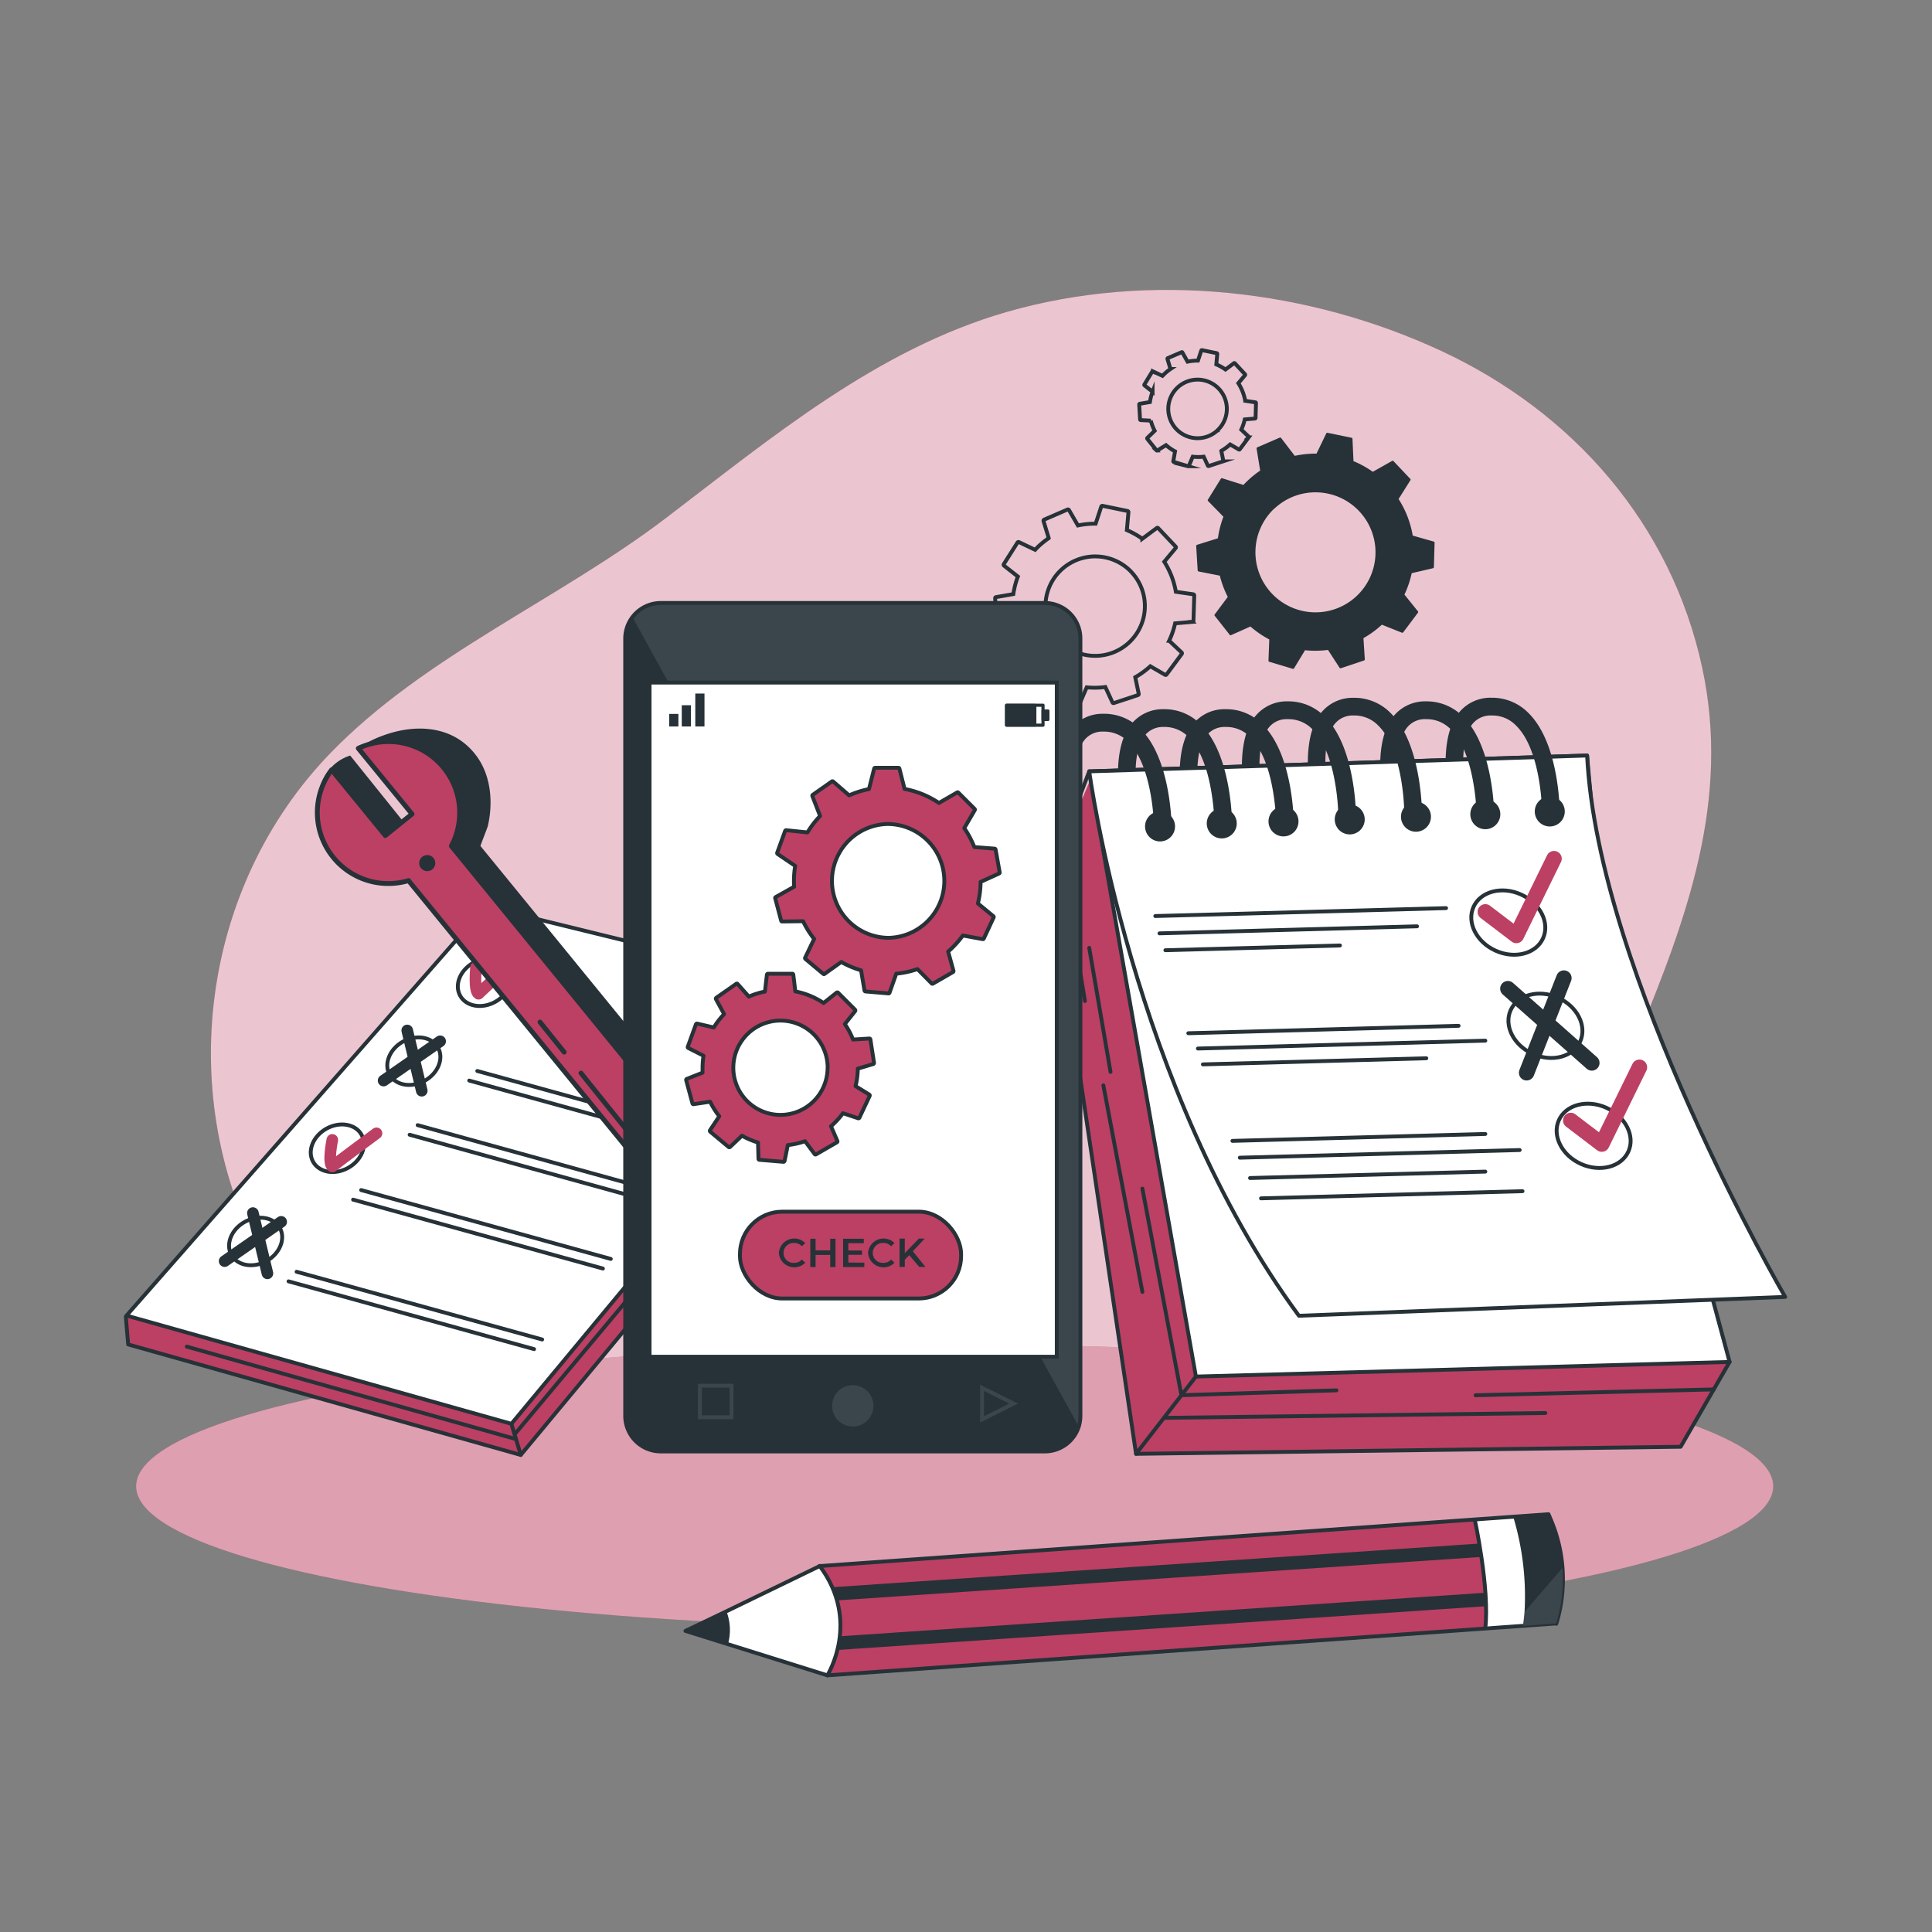 <svg xmlns="http://www.w3.org/2000/svg" viewBox="0 0 500 500"><rect x="0" y="0" width="500" height="500" fill="#808080" stroke="none"/><g id="freepik--background-simple--inject-67"><path d="M373,90.82c-34.3-15.95-75.39-20.75-112.48-10.08-33.57,9.67-60.91,32.57-88.19,53.34C144.44,155.3,110,169.63,85.51,194.9,51.9,229.64,45,284,68.18,326.3,92,369.84,140,389.24,187.09,395c61.26,7.45,135.87.88,182.18-43.86,23.89-23.08,41.83-51.82,54.46-82.41,12.81-31.06,24.17-61.7,16.81-95.88C432.51,135.57,407.08,106.69,373,90.82Z" style="fill:#BC4063"></path><path d="M373,90.82c-34.3-15.95-75.39-20.75-112.48-10.08-33.57,9.67-60.91,32.57-88.19,53.34C144.44,155.3,110,169.63,85.51,194.9,51.9,229.64,45,284,68.18,326.3,92,369.84,140,389.24,187.09,395c61.26,7.45,135.87.88,182.18-43.86,23.89-23.08,41.83-51.82,54.46-82.41,12.81-31.06,24.17-61.7,16.81-95.88C432.51,135.57,407.08,106.69,373,90.82Z" style="fill:#fff;opacity:0.7"></path></g><g id="freepik--Shadow--inject-67"><ellipse cx="247.07" cy="384.64" rx="211.84" ry="36.72" style="fill:#BC4063"></ellipse><ellipse cx="247.07" cy="384.64" rx="211.84" ry="36.72" style="fill:#fff;opacity:0.5"></ellipse></g><g id="freepik--notebook-2--inject-67"><polygon points="32.74 340.47 32.68 342.17 33.17 347.94 134.77 376.54 224.72 268.22 223.92 258.9 203.19 258.41 32.74 340.47" style="fill:#BC4063"></polygon><polygon points="223.61 258.62 125.71 234.6 32.74 340.47 132.35 368.48 223.61 258.62" style="fill:#fff;stroke:#263238;stroke-linecap:round;stroke-linejoin:round"></polygon><polyline points="223.61 258.62 224.46 268.54 134.77 376.54 132.35 368.48" style="fill:none;stroke:#263238;stroke-linecap:round;stroke-linejoin:round"></polyline><polyline points="134.77 376.54 33.17 347.94 32.56 340.74" style="fill:none;stroke:#263238;stroke-linecap:round;stroke-linejoin:round"></polyline><line x1="133.54" y1="372.44" x2="48.35" y2="348.51" style="fill:none;stroke:#263238;stroke-linecap:round;stroke-linejoin:round"></line><line x1="223.94" y1="265.59" x2="176.05" y2="321.29" style="fill:none;stroke:#263238;stroke-linecap:round;stroke-linejoin:round"></line><line x1="170.63" y1="326.49" x2="133.41" y2="370.94" style="fill:none;stroke:#263238;stroke-linecap:round;stroke-linejoin:round"></line><path d="M119.09,257.69c1.55,2.8,5.62,3.51,9.09,1.58s5-5.76,3.45-8.56-5.63-3.5-9.1-1.57S117.53,254.9,119.09,257.69Z" style="fill:none;stroke:#263238;stroke-miterlimit:10"></path><line x1="197.76" y1="278.25" x2="134.21" y2="260.71" style="fill:none;stroke:#263238;stroke-linecap:round;stroke-linejoin:round"></line><line x1="199.85" y1="275.76" x2="136.29" y2="258.23" style="fill:none;stroke:#263238;stroke-linecap:round;stroke-linejoin:round"></line><path d="M100.83,278.12c1.56,2.8,5.63,3.51,9.09,1.58s5-5.76,3.45-8.56-5.63-3.5-9.09-1.57S99.27,275.33,100.83,278.12Z" style="fill:none;stroke:#263238;stroke-miterlimit:10"></path><line x1="184.11" y1="296.94" x2="121.43" y2="279.65" style="fill:none;stroke:#263238;stroke-linecap:round;stroke-linejoin:round"></line><line x1="186.27" y1="294.48" x2="123.52" y2="277.17" style="fill:none;stroke:#263238;stroke-linecap:round;stroke-linejoin:round"></line><line x1="170.63" y1="311.51" x2="106.01" y2="293.67" style="fill:none;stroke:#263238;stroke-linecap:round;stroke-linejoin:round"></line><line x1="172.76" y1="309.04" x2="108.09" y2="291.19" style="fill:none;stroke:#263238;stroke-linecap:round;stroke-linejoin:round"></line><ellipse cx="87.28" cy="297.18" rx="7.18" ry="5.8" transform="translate(-133.57 80.02) rotate(-29.12)" style="fill:none;stroke:#263238;stroke-miterlimit:10"></ellipse><line x1="156.03" y1="328.3" x2="91.38" y2="310.47" style="fill:none;stroke:#263238;stroke-linecap:round;stroke-linejoin:round"></line><line x1="158.07" y1="325.81" x2="93.47" y2="307.99" style="fill:none;stroke:#263238;stroke-linecap:round;stroke-linejoin:round"></line><path d="M59.89,324.79c1.55,2.79,5.63,3.5,9.09,1.57s5-5.76,3.45-8.56-5.63-3.5-9.1-1.57S58.33,322,59.89,324.79Z" style="fill:none;stroke:#263238;stroke-miterlimit:10"></path><line x1="138.22" y1="349.15" x2="74.67" y2="331.61" style="fill:none;stroke:#263238;stroke-linecap:round;stroke-linejoin:round"></line><line x1="140.31" y1="346.66" x2="76.76" y2="329.13" style="fill:none;stroke:#263238;stroke-linecap:round;stroke-linejoin:round"></line><path d="M123.2,250.33s-.63,6.08.64,6.85c1.76-1.75,10.52-9.68,10.52-9.68" style="fill:none;stroke:#BC4063;stroke-linecap:round;stroke-linejoin:round;stroke-width:3px"></path><path d="M86,295s-1.23,6,0,6.89c1.93-1.57,11.44-8.59,11.44-8.59" style="fill:none;stroke:#BC4063;stroke-linecap:round;stroke-linejoin:round;stroke-width:3px"></path><line x1="109.15" y1="282.28" x2="105.39" y2="266.68" style="fill:none;stroke:#263238;stroke-linecap:round;stroke-linejoin:round;stroke-width:3px"></line><line x1="69.21" y1="329.54" x2="65.45" y2="313.94" style="fill:none;stroke:#263238;stroke-linecap:round;stroke-linejoin:round;stroke-width:3px"></line><line x1="99.27" y1="279.65" x2="113.91" y2="269.48" style="fill:none;stroke:#263238;stroke-linecap:round;stroke-linejoin:round;stroke-width:3px"></line><line x1="58.13" y1="326.38" x2="72.77" y2="316.21" style="fill:none;stroke:#263238;stroke-linecap:round;stroke-linejoin:round;stroke-width:3px"></line></g><g id="freepik--Wrench--inject-67"><path d="M113.37,228l68.48,83.8a18.4,18.4,0,0,0,24.08,25.28l-14.27-17.5,6.89-5.58,14.29,17.52a18.4,18.4,0,0,0-20-28.67l-68.49-83.9c-.07-.09,1.79-4.66,1.92-5.25,1.35-5.93.83-12.73-2.76-17.79-5.84-8.22-15.93-8.78-24.71-5.43a26.26,26.26,0,0,0-6.1,3.19l17.61,19.46-3,3.15L90.63,195.53c-7.1,2.29-11,10.64-6.74,22.53,1,2.75,11,5.27,13.18,6.89a18.38,18.38,0,0,0,16.28,2.91Z" style="fill:#263238"></path><path d="M105.8,228l68.48,83.8a18.4,18.4,0,0,0,24.07,25.28l-14.27-17.5L191,314l14.3,17.52a18.4,18.4,0,0,0-20-28.67l-68.49-83.9a18.4,18.4,0,0,0-24.08-25.28l13.9,17-6.91,5.57-13.9-17a18.37,18.37,0,0,0,19.94,28.65Z" style="fill:#BC4063;stroke:#263238;stroke-linecap:round;stroke-linejoin:round;stroke-width:1.257px"></path><path d="M112.65,223.36a2.08,2.08,0,1,1-2.08-2.07A2.08,2.08,0,0,1,112.65,223.36Z" style="fill:#263238"></path><line x1="150.35" y1="277.71" x2="173.99" y2="307.15" style="fill:#BC4063;stroke:#263238;stroke-linecap:round;stroke-linejoin:round;stroke-width:1.257px"></line><line x1="139.75" y1="264.51" x2="146" y2="272.29" style="fill:#BC4063;stroke:#263238;stroke-linecap:round;stroke-linejoin:round;stroke-width:1.257px"></line></g><g id="freepik--Pen--inject-67"><path d="M402.74,420.15l-8.61.62-8.87.63L214.12,433.58l-25.73-8.06-11-3.44L188,417l24.13-11.7,169.55-12.06,10-.72,9.13-.64.42,1A39.42,39.42,0,0,1,402.74,420.15Z" style="fill:#BC4063"></path><rect x="211.79" y="417.52" width="187.82" height="3.49" transform="translate(-27.51 21.52) rotate(-3.86)" style="fill:#263238"></rect><rect x="209.73" y="404.84" width="187.82" height="3.49" transform="translate(-26.66 21.34) rotate(-3.86)" style="fill:#263238"></rect><path d="M402.74,420.15l-8.61.62-9.74.69c.79-11-1.54-23.94-2.74-28.27l10-.72,9.13-.64.42,1A39.42,39.42,0,0,1,402.74,420.15Z" style="fill:#fff"></path><path d="M214.12,433.58l-25.73-8.06-11-3.44L188,417l24.13-11.7C222.33,421.3,214.12,433.58,214.12,433.58Z" style="fill:#fff"></path><path d="M188.39,425.52l-11-3.44L188,417A13.47,13.47,0,0,1,188.39,425.52Z" style="fill:#263238"></path><path d="M214.12,433.58s8.79-14-2-28.33" style="fill:none;stroke:#263238;stroke-linecap:round;stroke-linejoin:round"></path><path d="M402.74,420.15l-8.61.62c.18-1.21.32-2.42.42-3.62a71.12,71.12,0,0,0-2.95-24.68l9.13-.64.42,1a39.44,39.44,0,0,1,1.59,27.35Z" style="fill:#263238"></path><path d="M402.74,420.15,214.12,433.58l-25.73-8.06-11-3.44L188,417l24.13-11.7,188.63-13.42.42,1a39.51,39.51,0,0,1,1.59,27.36Z" style="fill:none;stroke:#263238;stroke-linecap:round;stroke-linejoin:round"></path><path d="M402.74,420.15l-8.61.62c.18-1.21.32-2.42.42-3.62l9.81-11.37A39.21,39.21,0,0,1,402.74,420.15Z" style="fill:#fff;opacity:0.1"></path><path d="M381.65,393.19s3.92,18,2.74,28.27" style="fill:none;stroke:#263238;stroke-miterlimit:10"></path></g><g id="freepik--Graphics--inject-67"><path d="M362.81,163.74a.31.31,0,0,0,.35-.1l3.8-5.07a.29.29,0,0,0,0-.36l-3.49-4.33a25.85,25.85,0,0,0,1.88-5.54l5.5-1.28a.31.31,0,0,0,.24-.28l.18-6.33a.29.29,0,0,0-.22-.29l-5.44-1.55a25.21,25.21,0,0,0-3.66-9.46L365,124.3a.27.27,0,0,0,0-.35l-4.36-4.61a.3.3,0,0,0-.36-.06l-5,2.82a25.85,25.85,0,0,0-5-2.76l-.26-5.79a.27.27,0,0,0-.25-.26l-6.2-1.28a.3.3,0,0,0-.33.15l-2.53,5.24a25.38,25.38,0,0,0-5.63.57l-3.53-4.62a.32.32,0,0,0-.35-.1l-5.82,2.52a.31.31,0,0,0-.18.31l.93,5.71a25.37,25.37,0,0,0-3.19,2.56c-.37.34-.73.71-1.14,1.15l-5.5-1.73a.3.3,0,0,0-.34.12l-3.34,5.39a.29.29,0,0,0,0,.36l4,4.09a25.56,25.56,0,0,0-1.43,5.58L309.78,141a.33.33,0,0,0-.21.3l.39,6.34a.29.29,0,0,0,.24.26l5.49,1.08a25.15,25.15,0,0,0,2.06,5.5L314.37,159a.3.3,0,0,0,0,.37l3.94,5a.29.29,0,0,0,.3,0l5-2.23a25.45,25.45,0,0,0,4.88,3.35l-.21,5.49a.31.31,0,0,0,.21.29l6.08,1.82a.28.28,0,0,0,.33-.13l2.84-4.68a26.22,26.22,0,0,0,5.94-.08l3,4.62a.3.3,0,0,0,.34.11l6-2a.29.29,0,0,0,.19-.3l-.35-5.48a25.46,25.46,0,0,0,4.77-3.48Zm-33-32.11a15.53,15.53,0,1,1-.63,22A15.54,15.54,0,0,1,329.77,131.63Z" style="fill:#263238"></path><path d="M305.82,169.26a.29.29,0,0,0,0-.39l-3.24-3.05a21.54,21.54,0,0,0,1.54-4.5l4.47-.38a.29.29,0,0,0,.28-.27l.2-6.59a.29.29,0,0,0-.27-.28l-4.49-.65a21.09,21.09,0,0,0-3-7.77l2.95-3.54a.28.28,0,0,0,0-.38l-4.53-4.79a.28.28,0,0,0-.39,0l-3.71,2.76a21.46,21.46,0,0,0-4-2.24l.41-4.62a.3.3,0,0,0-.23-.33l-6.47-1.33a.28.28,0,0,0-.33.19l-1.46,4.43a21.31,21.31,0,0,0-4.58.46l-2.32-4a.32.32,0,0,0-.37-.13l-6.05,2.62a.29.29,0,0,0-.17.35l1.35,4.44a23.17,23.17,0,0,0-2.62,2.1c-.29.28-.58.56-.9.92l-4.19-2a.29.29,0,0,0-.37.11L259.78,146a.28.28,0,0,0,.06.39l3.59,2.82a21.67,21.67,0,0,0-1.18,4.54l-4.47.78a.29.29,0,0,0-.24.31l.38,6.59a.3.3,0,0,0,.27.28l4.47.24a20.89,20.89,0,0,0,1.66,4.47l-3.15,3.14a.28.28,0,0,0,0,.39l4.1,5.14,0,0a.28.28,0,0,0,.39,0l3.75-2.32a22,22,0,0,0,4,2.72l-.77,4.33a.29.29,0,0,0,.2.33l6.33,1.89a.29.29,0,0,0,.34-.16l1.73-4a21,21,0,0,0,4.82-.08l1.85,4a.29.29,0,0,0,.35.15l6.25-2.06a.29.29,0,0,0,.19-.34l-.9-4.28a22.37,22.37,0,0,0,3.9-2.84l3.82,2.21a.3.3,0,0,0,.38-.08Zm-31.88-3.69a12.88,12.88,0,0,1,18.74-17.67v0l.24.27a12.87,12.87,0,0,1-19,17.38Z" style="fill:none;stroke:#263238;stroke-miterlimit:10"></path><path d="M296.92,113.34a.17.17,0,0,0,0,.23l2.41,3,0,0a.16.16,0,0,0,.22,0l2.21-1.37a12.16,12.16,0,0,0,2.34,1.61l-.45,2.54a.15.15,0,0,0,.11.19l3.72,1.12a.17.17,0,0,0,.2-.1l1-2.37a12.27,12.27,0,0,0,2.84,0l1.08,2.34a.18.18,0,0,0,.21.08l3.67-1.2a.18.18,0,0,0,.11-.2l-.52-2.53a13.37,13.37,0,0,0,2.29-1.66l2.24,1.3a.17.17,0,0,0,.22,0l2.32-3.11a.15.15,0,0,0,0-.22l-1.9-1.8a12.36,12.36,0,0,0,.9-2.65l2.63-.22a.18.18,0,0,0,.17-.16l.11-3.88a.17.17,0,0,0-.15-.16l-2.64-.39a12.55,12.55,0,0,0-1.78-4.56l1.74-2.08a.18.18,0,0,0,0-.23L319.56,94a.16.16,0,0,0-.22,0l-2.19,1.63a12.48,12.48,0,0,0-2.37-1.32l.25-2.72a.18.18,0,0,0-.14-.19l-3.8-.78a.16.16,0,0,0-.2.11l-.86,2.6a12.79,12.79,0,0,0-2.69.27L306,91.22a.15.15,0,0,0-.21-.07l-3.56,1.53a.18.18,0,0,0-.1.21l.79,2.61a12.11,12.11,0,0,0-1.53,1.23c-.17.16-.34.33-.54.54l-2.46-1.15a.15.15,0,0,0-.21.07l-2,3.3a.19.19,0,0,0,0,.23l2.11,1.66a12.19,12.19,0,0,0-.69,2.67l-2.63.45a.18.18,0,0,0-.15.18l.23,3.87a.17.17,0,0,0,.16.17l2.62.14a12.57,12.57,0,0,0,1,2.63Zm18.21-2h0a7.58,7.58,0,1,1,.32-10.71h0A7.57,7.57,0,0,1,315.13,111.32Z" style="fill:none;stroke:#263238;stroke-miterlimit:10"></path></g><g id="freepik--Notebook--inject-67"><polygon points="434.95 374.42 447.62 352.47 309.5 356.25 281.89 202.46 271.75 226.33 294.01 376.25 434.95 374.42" style="fill:#BC4063"></polygon><polygon points="447.62 352.47 309.5 356.25 281.89 199.63 410.73 195.53 413.46 225.8 447.62 352.47" style="fill:#fff;stroke:#263238;stroke-linecap:round;stroke-linejoin:round"></polygon><polyline points="447.62 352.47 434.95 374.42 294.01 376.25 271.75 226.33 281.89 199.63" style="fill:none;stroke:#263238;stroke-linecap:round;stroke-linejoin:round"></polyline><path d="M281.89,199.63s11,82.1,54.27,140.89L462,335.64s-48.53-83.59-51.26-140.11Z" style="fill:#fff;stroke:#263238;stroke-linecap:round;stroke-linejoin:round"></path><path d="M397.2,210a3.88,3.88,0,1,0,3.88-3.87A3.88,3.88,0,0,0,397.2,210Z" style="fill:#263238"></path><path d="M380.52,210.71a3.88,3.88,0,1,0,3.88-3.87A3.87,3.87,0,0,0,380.52,210.71Z" style="fill:#263238"></path><circle cx="349.31" cy="212.08" r="3.88" transform="translate(-58.71 189.37) rotate(-28.08)" style="fill:#263238"></circle><path d="M328.29,212.57a3.88,3.88,0,1,0,3.88-3.87A3.87,3.87,0,0,0,328.29,212.57Z" style="fill:#263238"></path><path d="M303.24,214.59a2.29,2.29,0,0,1-4.57,0,58.29,58.29,0,0,0-.87-8.92c-.85-4.81-2.52-10.43-5.83-13.7a8.59,8.59,0,0,0-6.31-2.63h-.09a5.92,5.92,0,0,0-4.94,2.21c-2.9,3.69-2.61,11.31-1.89,16.39l-3,8c-.3-1.35-4.52-19.76,1.34-27.22a10.5,10.5,0,0,1,8.5-4,13.24,13.24,0,0,1,9.65,4C303.15,196.63,303.24,213.86,303.24,214.59Z" style="fill:#263238"></path><path d="M318.86,213.4a2.28,2.28,0,0,1-4.56,0,59.12,59.12,0,0,0-.88-8.92c-.84-4.82-2.51-10.43-5.82-13.71a8.51,8.51,0,0,0-6.4-2.63,6,6,0,0,0-4.94,2.22c-1.65,2.1-2.26,5.46-2.36,8.89l-4.56.14c.1-4.27.9-8.77,3.33-11.85a10.44,10.44,0,0,1,8.49-4,13.12,13.12,0,0,1,9.66,4C318.77,195.43,318.86,212.67,318.86,213.4Z" style="fill:#263238"></path><path d="M334.84,213.4a2.29,2.29,0,0,1-4.57,0,58.29,58.29,0,0,0-.87-8.92c-.84-4.82-2.52-10.43-5.83-13.71a8.54,8.54,0,0,0-6.4-2.63,5.93,5.93,0,0,0-4.93,2.22c-1.57,2-2.21,5.12-2.35,8.37l-4.56.15c.15-4.11,1-8.37,3.32-11.34a10.43,10.43,0,0,1,8.49-4,13.07,13.07,0,0,1,9.65,4C334.75,195.43,334.84,212.67,334.84,213.4Z" style="fill:#263238"></path><path d="M350.93,211.37a2.28,2.28,0,0,1-4.56,0,59.12,59.12,0,0,0-.88-8.92c-.85-4.81-2.53-10.43-5.82-13.7a8.61,8.61,0,0,0-6.32-2.63h-.08a5.91,5.91,0,0,0-4.94,2.21c-1.81,2.3-2.38,6.13-2.38,9.91l-4.55.13c0-4.55.72-9.52,3.34-12.86a10.5,10.5,0,0,1,8.49-4h.12a13.12,13.12,0,0,1,9.54,4C350.84,193.4,350.93,210.64,350.93,211.37Z" style="fill:#263238"></path><path d="M368,210.43a2.29,2.29,0,1,1-4.57,0,58.29,58.29,0,0,0-.87-8.92c-.85-4.81-2.52-10.43-5.83-13.7a8.54,8.54,0,0,0-6.4-2.64,6,6,0,0,0-4.94,2.22c-1.86,2.37-2.41,6.33-2.38,10.2h-4.55c0-4.59.69-9.65,3.34-13a10.5,10.5,0,0,1,8.49-4,13.14,13.14,0,0,1,9.66,4C367.87,192.47,368,209.71,368,210.43Z" style="fill:#263238"></path><path d="M386.71,211.37a2.28,2.28,0,1,1-4.56,0,57.61,57.61,0,0,0-.88-8.92c-.85-4.81-2.52-10.43-5.82-13.7a8.61,8.61,0,0,0-6.32-2.63h-.08a5.91,5.91,0,0,0-4.94,2.21c-1.63,2.08-2.26,5.41-2.36,8.83l-4.55.08c.1-4.22.92-8.67,3.32-11.73a10.5,10.5,0,0,1,8.49-4h.12a13.12,13.12,0,0,1,9.54,4C386.62,193.4,386.71,210.64,386.71,211.37Z" style="fill:#263238"></path><path d="M403.66,210.43a2.29,2.29,0,0,1-4.57,0,58.29,58.29,0,0,0-.87-8.92c-.85-4.81-2.52-10.43-5.83-13.7a8.5,8.5,0,0,0-6.39-2.64,6,6,0,0,0-4.95,2.22c-1.69,2.15-2.3,5.62-2.37,9.13l-4.55.16c.07-4.34.86-9,3.33-12.11a10.51,10.51,0,0,1,8.5-4,13.17,13.17,0,0,1,9.65,4C403.57,192.47,403.66,209.71,403.66,210.43Z" style="fill:#263238"></path><path d="M296.34,213.87a3.88,3.88,0,1,0,3.88-3.87A3.87,3.87,0,0,0,296.34,213.87Z" style="fill:#263238"></path><path d="M362.57,211.37a3.88,3.88,0,1,0,3.88-3.88A3.89,3.89,0,0,0,362.57,211.37Z" style="fill:#263238"></path><path d="M312.31,213.09a3.88,3.88,0,1,0,3.88-3.87A3.88,3.88,0,0,0,312.31,213.09Z" style="fill:#263238"></path><line x1="274.37" y1="220.17" x2="280.78" y2="259.06" style="fill:#fff;stroke:#263238;stroke-linecap:round;stroke-linejoin:round"></line><line x1="281.89" y1="245.31" x2="287.4" y2="277.41" style="fill:#fff;stroke:#263238;stroke-linecap:round;stroke-linejoin:round"></line><line x1="399.94" y1="365.69" x2="301.35" y2="366.94" style="fill:none;stroke:#263238;stroke-linecap:round;stroke-linejoin:round"></line><line x1="309.5" y1="356.25" x2="294.01" y2="376.25" style="fill:#fff;stroke:#263238;stroke-linecap:round;stroke-linejoin:round"></line><polyline points="295.65 307.62 305.75 361.08 345.86 359.82" style="fill:none;stroke:#263238;stroke-linecap:round;stroke-linejoin:round"></polyline><line x1="295.65" y1="334.35" x2="285.55" y2="280.89" style="fill:#fff;stroke:#263238;stroke-linecap:round;stroke-linejoin:round"></line><line x1="443.52" y1="359.58" x2="381.89" y2="361.09" style="fill:none;stroke:#263238;stroke-linecap:round;stroke-linejoin:round"></line><line x1="318.95" y1="295.26" x2="384.4" y2="293.47" style="fill:#fff;stroke:#263238;stroke-linecap:round;stroke-linejoin:round"></line><line x1="320.86" y1="299.61" x2="393.29" y2="297.63" style="fill:#fff;stroke:#263238;stroke-linecap:round;stroke-linejoin:round"></line><line x1="323.51" y1="304.87" x2="384.4" y2="303.21" style="fill:#fff;stroke:#263238;stroke-linecap:round;stroke-linejoin:round"></line><line x1="326.35" y1="310.13" x2="394.02" y2="308.28" style="fill:#fff;stroke:#263238;stroke-linecap:round;stroke-linejoin:round"></line><line x1="307.53" y1="267.4" x2="377.48" y2="265.48" style="fill:#fff;stroke:#263238;stroke-linecap:round;stroke-linejoin:round"></line><line x1="310.02" y1="271.36" x2="384.4" y2="269.32" style="fill:#fff;stroke:#263238;stroke-linecap:round;stroke-linejoin:round"></line><line x1="311.31" y1="275.46" x2="369.13" y2="273.88" style="fill:#fff;stroke:#263238;stroke-linecap:round;stroke-linejoin:round"></line><line x1="300.07" y1="241.55" x2="366.73" y2="239.73" style="fill:#fff;stroke:#263238;stroke-linecap:round;stroke-linejoin:round"></line><line x1="301.6" y1="245.92" x2="346.78" y2="244.69" style="fill:#fff;stroke:#263238;stroke-linecap:round;stroke-linejoin:round"></line><line x1="298.99" y1="237.07" x2="374.24" y2="235.02" style="fill:#fff;stroke:#263238;stroke-linecap:round;stroke-linejoin:round"></line><ellipse cx="390.33" cy="238.75" rx="7.98" ry="9.87" transform="translate(12.48 496.79) rotate(-65.78)" style="fill:#fff;stroke:#263238;stroke-linecap:round;stroke-linejoin:round"></ellipse><polyline points="384.4 235.99 392.43 242.1 402.18 222.22" style="fill:none;stroke:#BC4063;stroke-linecap:round;stroke-linejoin:round;stroke-width:4px"></polyline><ellipse cx="399.94" cy="265.46" rx="7.98" ry="9.87" transform="translate(-6.21 521.31) rotate(-65.78)" style="fill:#fff;stroke:#263238;stroke-linecap:round;stroke-linejoin:round"></ellipse><path d="M421.43,298c-1.8,4-7.3,5.46-12.27,3.23s-7.53-7.31-5.73-11.32,7.3-5.47,12.27-3.23S423.24,294,421.43,298Z" style="fill:#fff;stroke:#263238;stroke-linecap:round;stroke-linejoin:round"></path><polyline points="406.51 289.98 414.54 296.09 424.28 276.21" style="fill:none;stroke:#BC4063;stroke-linecap:round;stroke-linejoin:round;stroke-width:4px"></polyline><line x1="390.24" y1="255.87" x2="411.96" y2="275.08" style="fill:none;stroke:#263238;stroke-linecap:round;stroke-linejoin:round;stroke-width:4px"></line><line x1="395.09" y1="277.63" x2="404.73" y2="253.13" style="fill:none;stroke:#263238;stroke-linecap:round;stroke-linejoin:round;stroke-width:4px"></line></g><g id="freepik--Device--inject-67"><path d="M279.61,165.25V366.42a9.38,9.38,0,0,1-.42,2.77,9.2,9.2,0,0,1-8.78,6.44H171a9.2,9.2,0,0,1-9.2-9.21V165.25a9.22,9.22,0,0,1,9.2-9.2h99.42A9.2,9.2,0,0,1,279.61,165.25Z" style="fill:#263238"></path><path d="M279.61,165.25V366.42a9.38,9.38,0,0,1-.42,2.77L163.67,159.69a9.16,9.16,0,0,1,7.32-3.64h99.42A9.2,9.2,0,0,1,279.61,165.25Z" style="fill:#fff;opacity:0.1"></path><path d="M279.61,165.25V366.42a9.38,9.38,0,0,1-.42,2.77,9.2,9.2,0,0,1-8.78,6.44H171a9.2,9.2,0,0,1-9.2-9.21V165.25a9.22,9.22,0,0,1,9.2-9.2h99.42A9.2,9.2,0,0,1,279.61,165.25Z" style="fill:none;stroke:#263238;stroke-miterlimit:10"></path><rect x="168.11" y="176.65" width="105.38" height="174.47" style="fill:#fff"></rect><rect x="173.19" y="184.76" width="2.38" height="3.25" style="fill:#263238"></rect><rect x="176.44" y="182.51" width="2.38" height="5.5" style="fill:#263238"></rect><rect x="179.94" y="179.49" width="2.38" height="8.52" style="fill:#263238"></rect><rect x="260.49" y="182.51" width="9.44" height="5.17" style="fill:none;stroke:#263238;stroke-linecap:round;stroke-linejoin:round;stroke-width:0.821px"></rect><rect x="260.49" y="182.51" width="7.36" height="5.17" style="fill:#263238;stroke:#263238;stroke-linecap:round;stroke-linejoin:round;stroke-width:0.725px"></rect><rect x="269.91" y="183.96" width="1.33" height="2.28" style="fill:#263238;stroke:#263238;stroke-linecap:round;stroke-linejoin:round;stroke-width:0.725px"></rect><circle cx="220.7" cy="363.83" r="5.35" style="fill:#fff;opacity:0.1"></circle><rect x="168.11" y="176.65" width="105.38" height="174.47" style="fill:none;stroke:#263238;stroke-miterlimit:10"></rect><rect x="181.14" y="358.61" width="8.18" height="8.18" style="fill:none;stroke:#fff;stroke-miterlimit:10;opacity:0.1"></rect><path d="M257.66,219.86a.27.27,0,0,0-.26-.23l-5.25-.41a24.23,24.23,0,0,0-2.6-4.9l2.7-4.62a.28.28,0,0,0,0-.34L248,205.11a.27.27,0,0,0-.34,0L243,207.81a23.7,23.7,0,0,0-8.9-3.63l-1.33-5.27a.27.27,0,0,0-.27-.21h-6a.28.28,0,0,0-.27.21l-1.34,5.3a24.13,24.13,0,0,0-5.13,1.63l-4.15-3.59a.29.29,0,0,0-.35,0l-4.92,3.45a.27.27,0,0,0-.1.32l2,5.15a24.6,24.6,0,0,0-3.27,4.26l-5.48-.57a.3.3,0,0,0-.3.18l-2.05,5.64a.28.28,0,0,0,.11.33l4.54,3.08a23.75,23.75,0,0,0-.32,3.86c0,.48,0,1,.06,1.53l-4.78,2.68a.26.26,0,0,0-.13.31l1.54,5.8a.26.26,0,0,0,.27.21l5.4-.07A24.94,24.94,0,0,0,210.7,243l-2.33,4.84a.27.27,0,0,0,.08.34l4.61,3.86a.27.27,0,0,0,.34,0l4.32-3.08a24.06,24.06,0,0,0,5.12,2.16l.89,5.24a.3.3,0,0,0,.26.23l6,.51a.31.31,0,0,0,.22-.18l1.74-4.93a24,24,0,0,0,5.49-1.19l3.66,3.71a.29.29,0,0,0,.33.06l5.2-3a.28.28,0,0,0,.13-.31l-1.38-5a24.52,24.52,0,0,0,3.8-4.15l5.14.94a.25.25,0,0,0,.29-.16l2.54-5.44a.29.29,0,0,0-.07-.34l-4-3.3a23.81,23.81,0,0,0,.7-5.57l4.77-2.17a.28.28,0,0,0,.17-.3Zm-28,22.84a14.73,14.73,0,0,1,0-29.45h0a14.73,14.73,0,0,1,0,29.46Z" style="fill:#BC4063;stroke:#263238;stroke-linecap:round;stroke-linejoin:round"></path><path d="M225.26,269a.27.27,0,0,0-.29-.23l-4.21.26a19.31,19.31,0,0,0-2.12-4l2.66-3.34a.29.29,0,0,0,0-.37l-4.42-4.42a.29.29,0,0,0-.37,0l-3.37,2.68a19.65,19.65,0,0,0-7.31-3l-.52-4.34A.27.27,0,0,0,205,252h-6.25a.29.29,0,0,0-.28.25l-.51,4.37a19.5,19.5,0,0,0-4.16,1.3l-2.92-3.29a.27.27,0,0,0-.37,0l-5.13,3.59a.28.28,0,0,0-.09.36l2.11,3.88a19.77,19.77,0,0,0-2.67,3.45l-4.29-1a.28.28,0,0,0-.33.17L178,270.88a.26.26,0,0,0,.14.35l3.93,2a20.82,20.82,0,0,0-.25,3.16c0,.37,0,.76,0,1.22l-4.07,1.61a.27.27,0,0,0-.17.33l1.62,6a.26.26,0,0,0,.3.21l4.28-.64a20.24,20.24,0,0,0,2.37,3.77l-2.38,3.58a.3.3,0,0,0,0,.38l4.8,4a.3.3,0,0,0,.36,0l3.09-2.93a20,20,0,0,0,4.15,1.76l.12,4.22a.26.26,0,0,0,.25.26l6.22.52h0a.29.29,0,0,0,.29-.24l.84-4.1a19.85,19.85,0,0,0,4.45-1l2.49,3.34a.27.27,0,0,0,.36.07l5.41-3.12a.27.27,0,0,0,.11-.35l-1.65-3.81a20.14,20.14,0,0,0,3.09-3.37l3.93,1.31a.28.28,0,0,0,.34-.15l2.65-5.64a.28.28,0,0,0-.11-.35l-3.54-2.18a20.29,20.29,0,0,0,.58-4.52l4-1.2a.29.29,0,0,0,.2-.31Zm-11.08,7.38A12.2,12.2,0,1,1,202,264.13v0a12.21,12.21,0,0,1,12.2,12.19Z" style="fill:#BC4063;stroke:#263238;stroke-linecap:round;stroke-linejoin:round"></path><rect x="191.5" y="313.58" width="57.23" height="22.47" rx="10.95" style="fill:#BC4063;stroke:#263238;stroke-linecap:round;stroke-linejoin:round"></rect><path d="M201.57,324.25a4,4,0,0,1,6.83-2.54l-.88.82a2.61,2.61,0,0,0-2-.85,2.58,2.58,0,1,0,0,5.15,2.56,2.56,0,0,0,2-.87l.88.84a4,4,0,0,1-6.83-2.55Z" style="fill:#263238"></path><path d="M216.22,320.59v7.33h-1.36v-3.14h-3.79v3.14h-1.36v-7.33h1.36v3h3.79v-3Z" style="fill:#263238"></path><path d="M223.69,326.78v1.14H218.2v-7.33h5.35v1.14h-4v1.9h3.54v1.12h-3.54v2Z" style="fill:#263238"></path><path d="M224.66,324.25a4,4,0,0,1,6.83-2.54l-.88.82a2.58,2.58,0,0,0-2-.85,2.58,2.58,0,1,0,0,5.15,2.53,2.53,0,0,0,2-.87l.88.84a4,4,0,0,1-6.83-2.55Z" style="fill:#263238"></path><path d="M235.33,324.85,234.16,326v1.88H232.8v-7.33h1.36v3.76l3.63-3.76h1.53l-3.08,3.27,3.26,4.06h-1.59Z" style="fill:#263238"></path><polygon points="254.15 367.34 254.15 359.16 262.33 363.25 254.15 367.34" style="fill:none;stroke:#fff;stroke-miterlimit:10;opacity:0.1"></polygon></g></svg>